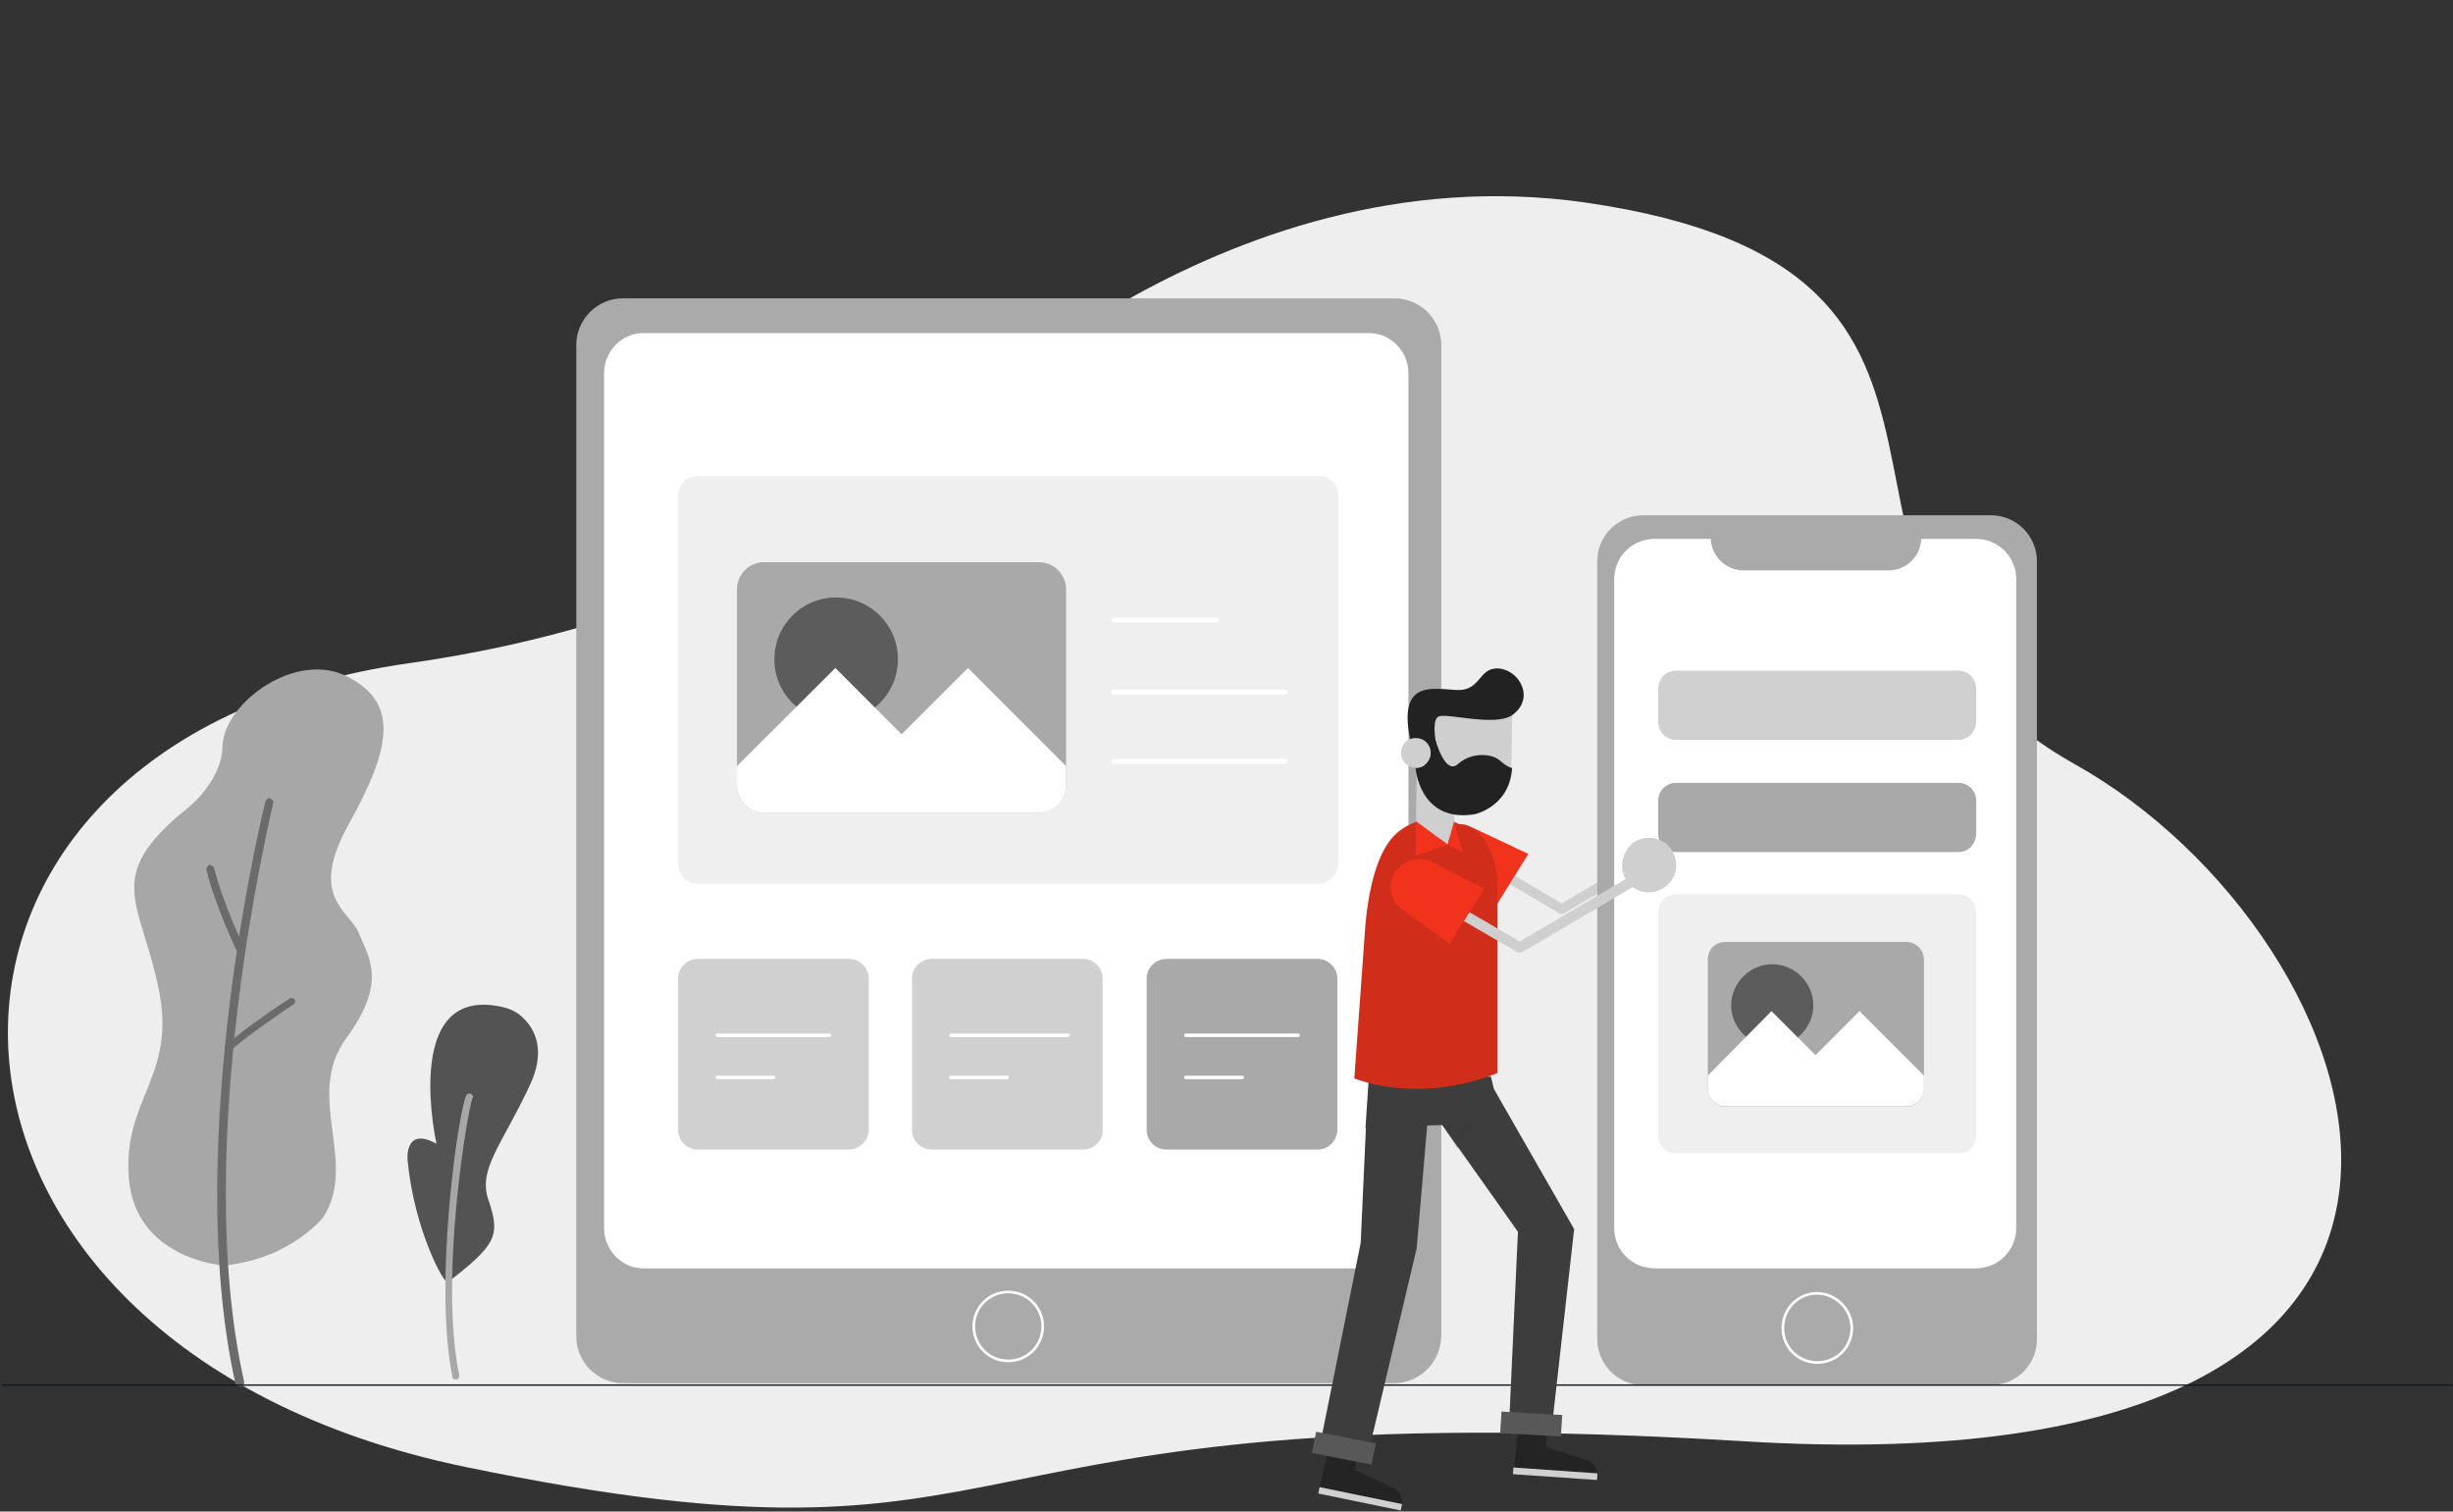 <?xml version="1.0" encoding="utf-8"?>
<!-- Generator: Adobe Illustrator 24.0.0, SVG Export Plug-In . SVG Version: 6.00 Build 0)  -->
<svg version="1.1" id="Layer_1" xmlns="http://www.w3.org/2000/svg" xmlns:xlink="http://www.w3.org/1999/xlink" x="0px" y="0px"
	 viewBox="0 0 925 570" style="enable-background:new 0 0 925 570;" xml:space="preserve">
<rect x="0" y="0" width="925" height="570" fill="#333333" stroke="none"/>
<style type="text/css">
	.st0{fill:#EEEEEE;}
	.st1{fill:#A7A7A7;}
	.st2{fill:#6B6B6B;}
	.st3{fill:#AAAAAA;}
	.st4{fill:#FFFFFF;}
	.st5{fill:none;stroke:#FFFFFF;stroke-width:0.996;stroke-miterlimit:10;}
	.st6{fill:#FFC09C;}
	.st7{fill:none;stroke:#CFCFCF;stroke-width:3.687;stroke-linejoin:round;stroke-miterlimit:10;}
	.st8{fill:#F1321C;}
	.st9{fill:#535353;}
	.st10{fill:none;stroke:#001C34;stroke-width:0.528;stroke-linecap:round;stroke-linejoin:round;stroke-miterlimit:10;}
	.st11{fill:#EFEFEF;}
	.st12{fill:#D0D0D0;}
	.st13{fill:#A9A9A9;}
	.st14{fill:none;stroke:#FFFFFF;stroke-width:1.324;stroke-linecap:round;stroke-linejoin:round;stroke-miterlimit:10;}
	.st15{fill:#3D3D3D;}
	.st16{opacity:0.44;fill:#3D3D3D;enable-background:new    ;}
	.st17{fill:#242424;}
	.st18{fill:#585858;}
	.st19{fill:#D02E1B;}
	.st20{fill:#CFCFCF;}
	.st21{fill:#222222;}
	.st22{fill:none;stroke:#CFCFCF;stroke-width:3.945;stroke-linejoin:round;stroke-miterlimit:10;}
	.st23{fill:#5C5C5C;}
	.st24{fill:none;stroke:#FFFFFF;stroke-width:1.908;stroke-linecap:round;stroke-linejoin:round;stroke-miterlimit:10;}
</style>
<path class="st0" d="M352.3,167.1c0,0-62.2,63.7-198.1,83c-207.2,29.3-202.8,256.8,21.4,303.1c224.3,46.3,164.7-29,482-9.7
	c317.3,19.3,240.3-190.5,125-255.2C663.5,221.5,775.4,102.1,598,76.4C458.8,56.4,352.3,167.1,352.3,167.1z"/>
<path class="st1" d="M84.6,477.2c-1.4,0-33.5-2.8-36-32.8s18-38.1,11.3-71.2c-6.7-33.2-21.2-42.3,9.9-67.7c0,0,13.8-10.2,14.1-24
	c0.4-16.6,28.2-36.7,47.6-26.1c19.4,10.2,15.5,27.5,0,55.4s0.4,32.4,3.9,41.3c3.5,8.8,10.9,18-4.9,39.5
	c-15.9,21.9,4.9,46.9-8.8,67.7C121.6,459.2,109.6,474.7,84.6,477.2z"/>
<path class="st2" d="M91,523c0.7-0.4,1.1-1.1,1.1-1.8c-20.5-91,10.9-217.3,10.9-218.3c0.4-0.7-0.4-1.4-1.1-1.8s-1.4,0.4-1.8,1.1
	c-0.4,1.4-31.7,128-11.3,219.7C89.5,522.7,90.3,523,91,523z"/>
<path class="st2" d="M91.3,359c1.1-0.4,1.1-1.1,0.7-1.8c0,0-7.8-16.2-11.3-30c-0.4-0.7-1.1-1.1-1.8-1.1c-0.7,0.4-1.1,1.1-1.1,1.8
	c3.5,14.1,11.3,30.3,11.3,30.3C89.9,359,90.6,359,91.3,359z"/>
<path class="st2" d="M86.7,396.4c0.4,0,0.4,0,0.4-0.4c6.7-6,23.6-17.3,23.6-17.3c0.7-0.4,0.7-1.4,0.4-1.8c-0.4-0.7-1.4-0.7-1.8-0.4
	c-0.7,0.4-17.3,11.3-24,17.6c-0.7,0.4-0.7,1.4,0,1.8S86.4,396.4,86.7,396.4z"/>
<path class="st3" d="M525.5,521.6H234.9c-9.5,0-17.6-7.8-17.6-17.6V130.1c0-9.5,7.8-17.6,17.6-17.6h291c9.5,0,17.6,7.8,17.6,17.6
	V504C543.1,513.9,535.4,521.6,525.5,521.6z"/>
<path class="st4" d="M516.3,478.3H242.6c-8.1,0-14.8-6.9-14.8-15.1V140.7c0-8.3,6.7-15.1,14.8-15.1h273.7c8.1,0,14.8,6.9,14.8,15.1
	v322.4C531.1,471.4,524.4,478.3,516.3,478.3z"/>
<path class="st5" d="M380.2,513.2c7.2,0,13-5.8,13-13s-5.8-13-13-13s-13,5.8-13,13S373,513.2,380.2,513.2z"/>
<path class="st6" d="M627.4,319.9c3.5,3.9,9.5,4.6,13.4,1.1s4.6-9.5,1.1-13.4s-9.5-4.6-13.4-1.1S623.9,316,627.4,319.9z"/>
<path class="st7" d="M550.5,320.2l38.4,22.6l42.7-25"/>
<path class="st8" d="M576.3,322L564,341.8l-16.9-12c-4.6-3.2-5.3-9.5-2.1-14.1c2.8-3.5,8.1-4.9,12-2.8L576.3,322z"/>
<path class="st3" d="M750.8,522.3H619.6c-9.5,0-17.3-7.8-17.3-17.3V211.6c0-9.5,7.8-17.3,17.3-17.3h131.2c9.5,0,17.3,7.8,17.3,17.3
	V505C768.1,514.6,760.4,522.3,750.8,522.3z"/>
<path class="st4" d="M745,478.3H624c-8.5,0-15.3-6.7-15.3-15.2V218.4c0-8.5,6.8-15.2,15.3-15.2h121c8.5,0,15.3,6.7,15.3,15.2V463
	C760.3,471.5,753.6,478.3,745,478.3z"/>
<path class="st3" d="M712.1,215.1h-54.7c-6.7,0-12.3-5.6-12.3-12.3v-3.5h79.4v3.5C724.4,209.9,718.8,215.1,712.1,215.1z"/>
<path class="st5" d="M698.3,500.8c0,7.1-5.6,13-13,13c-7.1,0-13-5.6-13-13c0-7.1,5.6-13.1,13-13.1
	C692.3,487.8,698.3,493.8,698.3,500.8z"/>
<path class="st9" d="M168.9,483.5c-1.4,1.1-12.7-19.8-15.2-45.9c0,0-1.4-13.1,10.9-6.3c0,0-12.7-56.4,21.2-52.2
	c5.6,0.7,9.2,2.1,12.3,5.6c4.6,4.9,7.1,13,1.8,24.3c-10.6,22.9-20.1,32.1-15.5,44.1C188.6,465.9,187.2,469.4,168.9,483.5z"/>
<path class="st1" d="M172.1,520.2c0.7,0,1.1-0.7,1.1-1.4c-7.8-37.7,3.5-101.6,4.9-104.4c0.4-0.7,0.4-1.4-0.4-1.8
	c-0.7-0.4-1.4-0.4-1.8,0.4c-2.5,3.2-12.7,69.5-5.3,106.2C170.6,519.9,171.3,520.2,172.1,520.2z"/>
<path class="st10" d="M1,522.3h923.7"/>
<path class="st11" d="M496.9,333.3H263.1c-4.2,0-7.4-3.5-7.4-7.4v-139c0-4.2,3.5-7.4,7.4-7.4h234.2c4.2,0,7.4,3.5,7.4,7.4v139
	C504.3,329.8,501.1,333.3,496.9,333.3z"/>
<path class="st12" d="M320.2,433.5h-57.1c-4.2,0-7.4-3.5-7.4-7.4V369c0-4.2,3.5-7.4,7.4-7.4h57.1c4.2,0,7.4,3.5,7.4,7.4v57.1
	C327.6,429.9,324.1,433.5,320.2,433.5z"/>
<path class="st12" d="M408.4,433.5h-57.1c-4.2,0-7.4-3.5-7.4-7.4V369c0-4.2,3.5-7.4,7.4-7.4h57.1c4.2,0,7.4,3.5,7.4,7.4v57.1
	C416.1,429.9,412.6,433.5,408.4,433.5z"/>
<path class="st13" d="M496.9,433.5h-57.1c-4.2,0-7.4-3.5-7.4-7.4V369c0-4.2,3.5-7.4,7.4-7.4h57.1c4.2,0,7.4,3.5,7.4,7.4v57.1
	C504.3,429.9,501.1,433.5,496.9,433.5z"/>
<path class="st14" d="M270.5,390.4h42.3"/>
<path class="st14" d="M270.5,406.3h21.2"/>
<path class="st14" d="M358.6,390.4h44.1"/>
<path class="st14" d="M358.6,406.3h21.2"/>
<path class="st14" d="M447.2,390.4h42.3"/>
<path class="st14" d="M447.2,406.3h21.2"/>
<path class="st11" d="M738.5,434.9H632c-3.9,0-6.7-3.2-6.7-6.7v-84.3c0-3.9,3.2-6.7,6.7-6.7h106.5c3.9,0,6.7,3.2,6.7,6.7v84.3
	C745.2,432.1,742.4,434.9,738.5,434.9z"/>
<path class="st13" d="M738.5,321.3H632c-3.9,0-6.7-3.2-6.7-6.7v-12.7c0-3.9,3.2-6.7,6.7-6.7h106.5c3.9,0,6.7,3.2,6.7,6.7v12.3
	C745.2,318.1,742.4,321.3,738.5,321.3z"/>
<path class="st12" d="M738.5,279H632c-3.9,0-6.7-3.2-6.7-6.7v-12.7c0-3.9,3.2-6.7,6.7-6.7h106.5c3.9,0,6.7,3.2,6.7,6.7v12.3
	C745.2,275.8,742.4,279,738.5,279z"/>
<path class="st15" d="M562.2,406l4.2,17.3l-51.5,2.1l1.4-21.2L562.2,406z"/>
<path class="st15" d="M538.9,417.2l33.5,47.3l-3.5,76.2l16.6-5.3l8.1-71.9l-30.3-52.9L538.9,417.2z"/>
<path class="st16" d="M543.8,424.3l11.3-1.1l-5.3,9.9L543.8,424.3z"/>
<path class="st15" d="M515.2,422.5l-2.1,46.2l-15.9,79l18,3.5l19-80.4l4.6-53.6L515.2,422.5z"/>
<path class="st17" d="M583.3,538.6l-10.9-0.7l-1.4,15.9l31.4,2.1c0-2.5-1.8-4.6-3.9-5.3l-15.5-4.9L583.3,538.6z"/>
<path class="st12" d="M570.5,555.9l31.7,2.2l0.2-2.5l-31.7-2.2L570.5,555.9z"/>
<path class="st17" d="M512.1,547.4l-10.9-2.1l-3.5,15.5l31,6.3c0.4-2.5-1.1-4.9-3.2-6l-14.5-6.7L512.1,547.4z"/>
<path class="st12" d="M497.1,563.2l31.1,6.4l0.5-2.4l-31.1-6.4L497.1,563.2z"/>
<path class="st18" d="M566.2,532.3l-0.5,8.1l22.9,1.3l0.5-8.1L566.2,532.3z"/>
<path class="st18" d="M496.3,539.9l-1.6,8l22.5,4.4l1.6-8L496.3,539.9z"/>
<path class="st19" d="M527.9,313.2c-7.8,5.6-11.6,20.1-13,35.3l-4.2,58.2c27.9,9.9,54-2.1,54-2.1v-72.3c0-6.7-4.9-21.9-14.5-21.5
	C549.8,310.4,538.8,305.1,527.9,313.2z"/>
<path class="st20" d="M533.9,315.7h14.5v-31h-14.1L533.9,315.7z"/>
<path class="st20" d="M551.9,306.8c9.9,0,17.6-7.8,18-17.6l0.4-21.9L535,267l-0.4,21.9C534.2,298.7,542,306.8,551.9,306.8z"/>
<path class="st21" d="M534.6,283.2h4.9c1.4,0,2.5-1.1,2.1-2.5c-0.7-3.5-1.4-9.9,1.1-10.6c3.5-1.1,21.2,3.9,27.5-0.4
	c8.8-6.3,2.8-16.9-4.9-17.6c-7.8-0.7-6.7,8.5-15.9,8.1s-22.9-4.2-17.3,20.1L534.6,283.2z"/>
<path class="st21" d="M570.2,289.6c0,0-1.4,0-4.6-2.8c-3.2-2.8-10.9-3.2-15.9,1.4c-4.9,4.2-8.5-9.5-8.5-9.5l-2.5,4.2
	c0,0,1.1,6.7-4.9,6.7c0,0,1.4,20.1,21.2,17.6C554.7,307.5,569.2,305.1,570.2,289.6z"/>
<path class="st20" d="M528.3,283.9c0,3.2,2.5,5.6,5.6,5.6c3.2,0,5.6-2.5,5.6-5.6c0-3.2-2.5-5.6-5.6-5.6
	C530.7,278.3,528.3,280.7,528.3,283.9z"/>
<path class="st20" d="M533.9,309.7l12,8.8l2.5-8.8H533.9z"/>
<path class="st8" d="M545.9,318.5l-12,4.2v-13.1L545.9,318.5z"/>
<path class="st8" d="M545.9,318.5l5.6,2.8l-3.2-11.6L545.9,318.5z"/>
<path class="st20" d="M614,332.9c3.5,4.2,9.9,4.9,14.5,1.1c4.2-3.5,4.9-9.9,1.1-14.5c-3.5-4.2-9.9-4.9-14.5-1.1
	C611.1,322.4,610.4,328.7,614,332.9z"/>
<path class="st22" d="M531.8,333.3l41.3,24l45.5-26.8"/>
<path class="st8" d="M559.7,335.1l-13,20.8l-18-13c-4.9-3.5-5.6-10.2-2.1-14.8c3.2-3.9,8.5-5.3,13.1-3.2L559.7,335.1z"/>
<path class="st13" d="M277.9,222.2v74.1c0,5.6,4.6,10.2,10.2,10.2h103.7c5.6,0,10.2-4.6,10.2-10.2v-74.1c0-5.6-4.6-10.2-10.2-10.2
	H288.1C282.5,212,277.9,216.6,277.9,222.2z"/>
<path class="st23" d="M315.3,271.9c12.9,0,23.3-10.4,23.3-23.3s-10.4-23.3-23.3-23.3S292,235.7,292,248.6S302.4,271.9,315.3,271.9z"
	/>
<path class="st4" d="M277.9,288.9v7.4c0,5.6,4.6,10.2,10.2,10.2h103.7c5.6,0,10.2-4.6,10.2-10.2v-7.4l-37-37l-25,25l-25-25
	L277.9,288.9z"/>
<path class="st13" d="M644,361.9v48.7c0,3.9,3.2,6.7,6.7,6.7h68.1c3.9,0,6.7-3.2,6.7-6.7v-48.7c0-3.9-3.2-6.7-6.7-6.7h-68.1
	C646.8,355.2,644,358,644,361.9z"/>
<path class="st23" d="M652.8,379.1c0,8.5,7.1,15.5,15.5,15.5c8.5,0,15.5-7.1,15.5-15.5c0-8.5-7.1-15.5-15.5-15.5
	C659.9,363.6,652.8,370.7,652.8,379.1z"/>
<path class="st4" d="M644,405.6v4.9c0,3.9,3.2,6.7,6.7,6.7h68.1c3.9,0,6.7-3.2,6.7-6.7v-4.9l-24.3-24.3l-16.6,16.6L668,381.3
	L644,405.6z"/>
<path class="st24" d="M420,233.8h38.8"/>
<path class="st24" d="M420,261h64.5"/>
<path class="st24" d="M420,287.1h64.5"/>
</svg>
